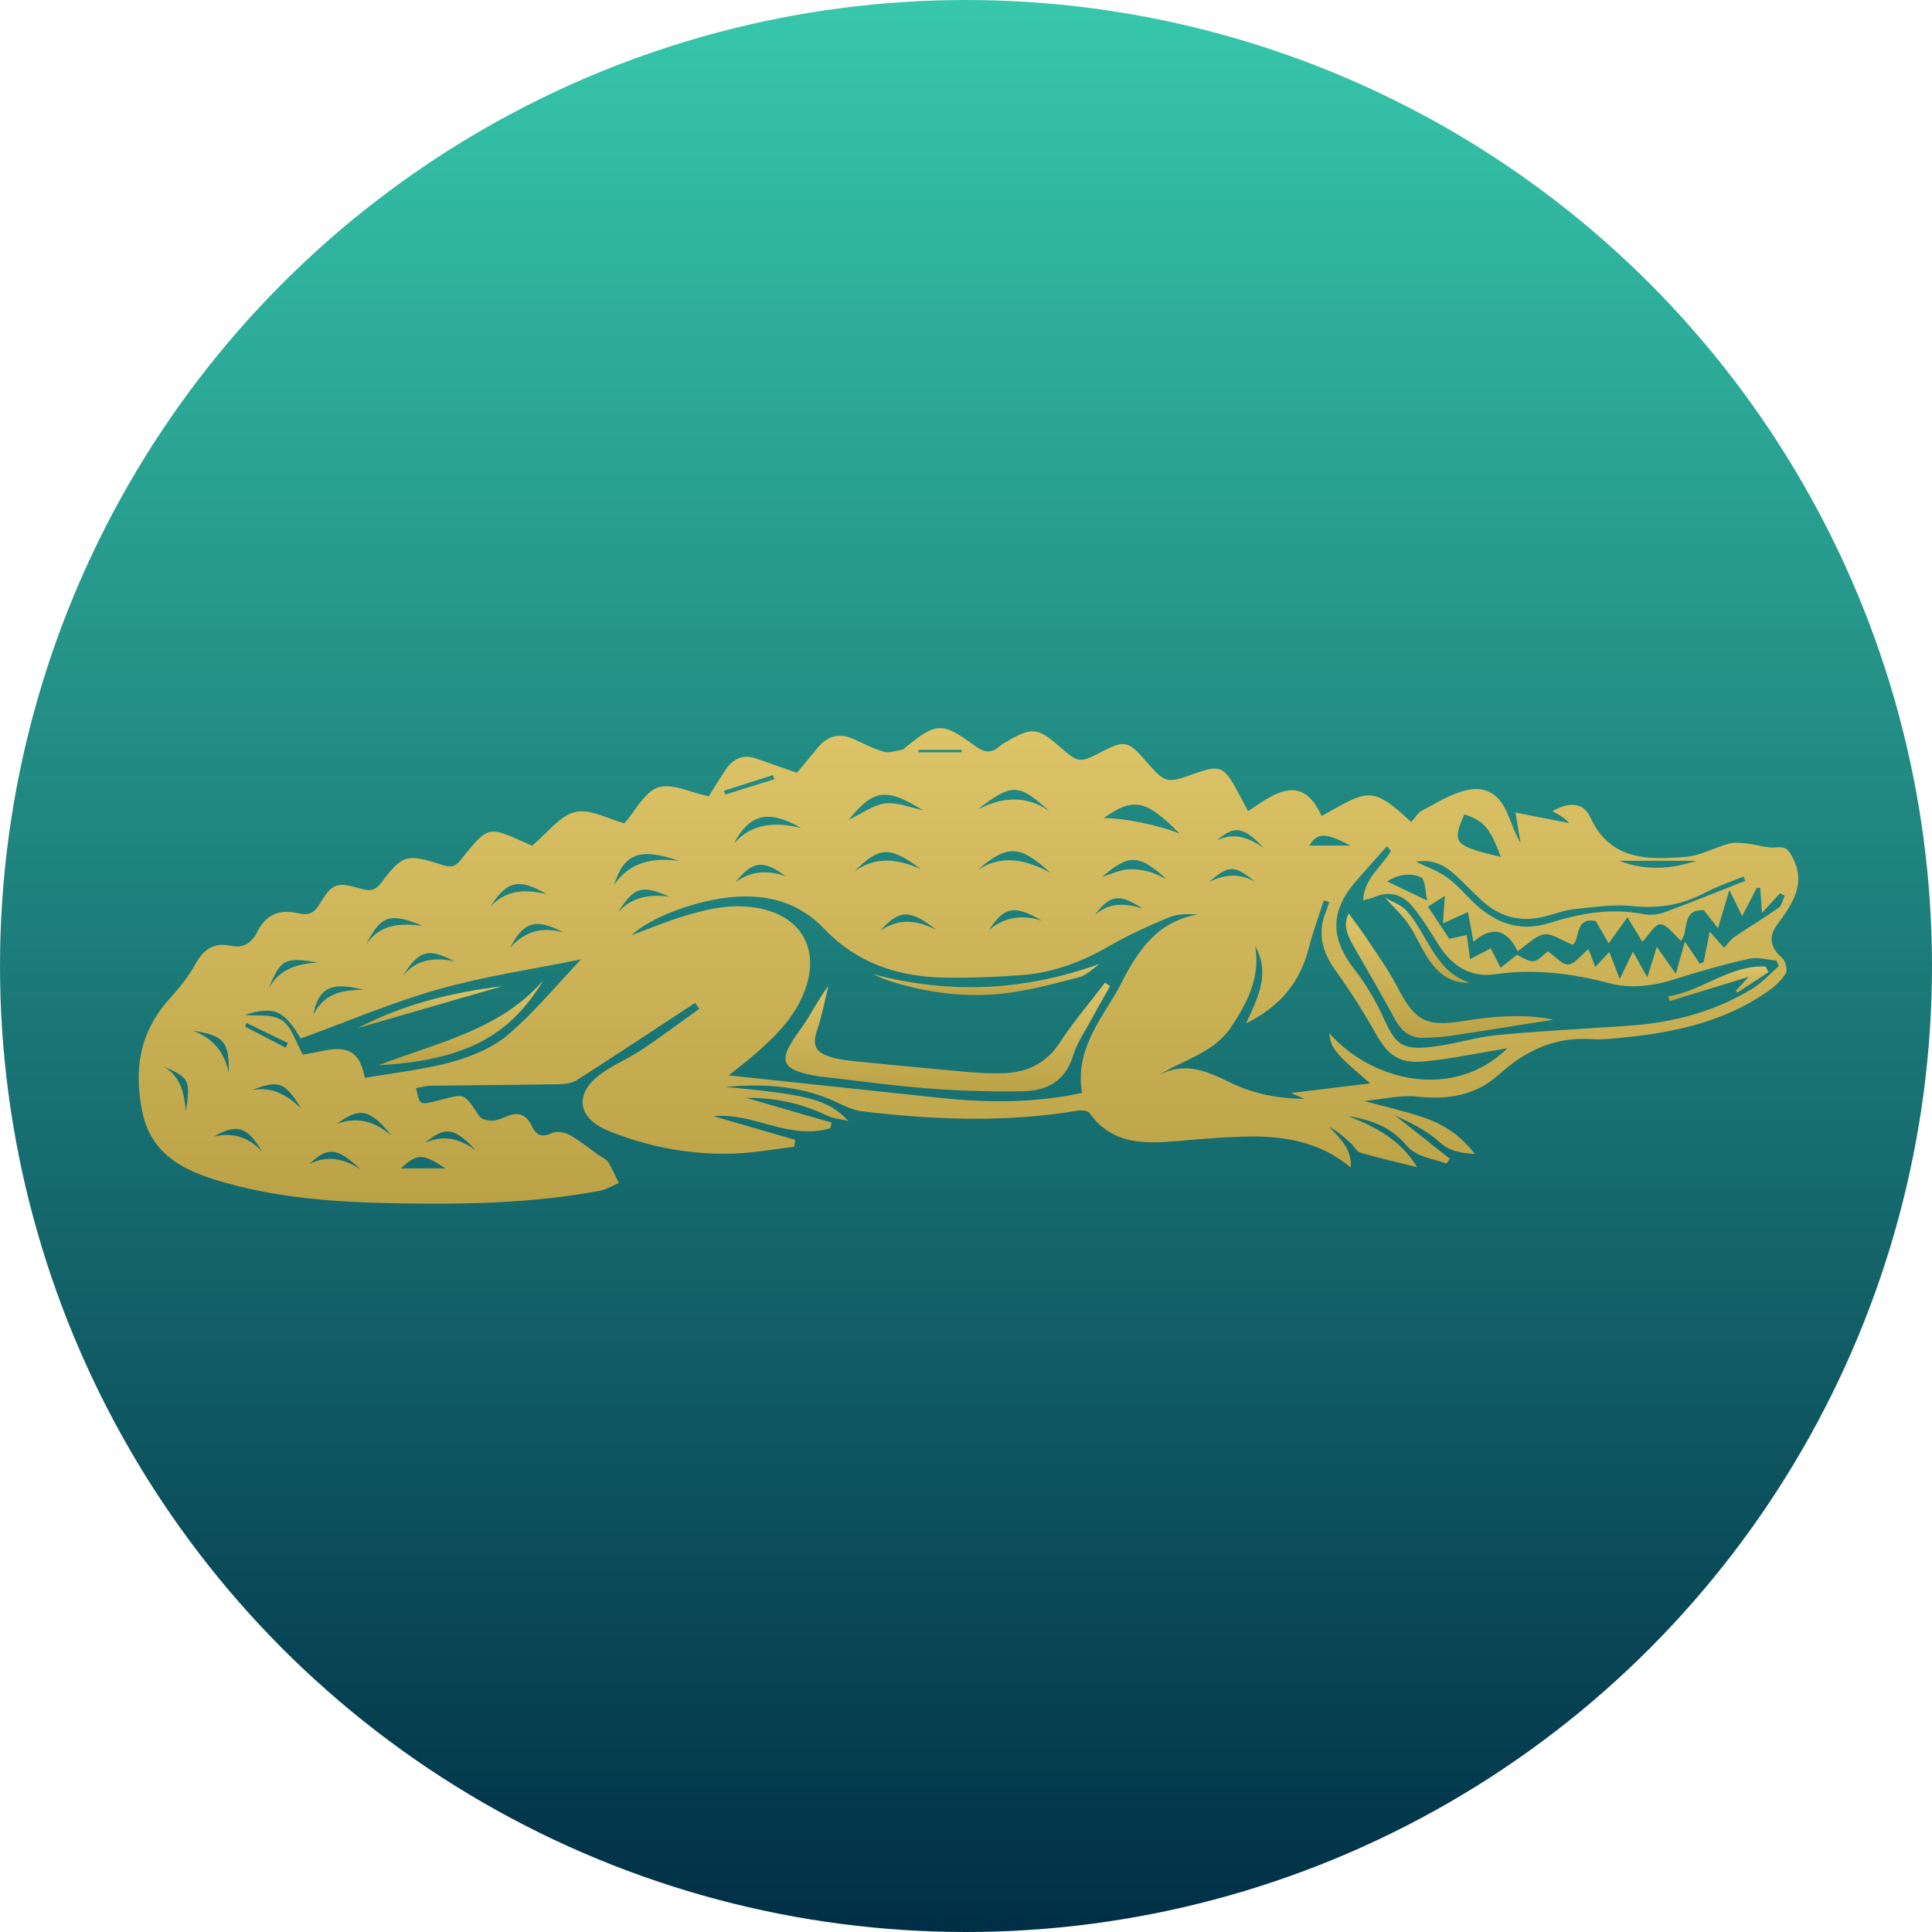 <svg width="390" height="390" viewBox="0 0 390 390" fill="none" xmlns="http://www.w3.org/2000/svg">
<circle cx="195" cy="195" r="195" fill="url(#paint0_linear_373_361)"/>
<g clip-path="url(#clip0_373_361)">
<path d="M146.513 219.416C163.259 220.982 167.163 221.957 171.249 226.268C169.776 225.916 168.181 225.808 166.854 225.162C161.603 222.615 156.08 221.544 150.63 221.622C156.171 223.225 162.028 224.923 167.884 226.615C167.787 226.986 167.696 227.357 167.599 227.727C159.403 230.281 151.964 224.48 144.07 225.336C149.46 226.896 154.989 228.493 160.518 230.095C160.458 230.556 160.403 231.022 160.342 231.483C156.371 231.955 152.406 232.703 148.423 232.852C139.535 233.187 130.932 231.578 122.705 228.218C116.63 225.742 115.86 220.845 121.086 216.946C123.754 214.955 126.931 213.651 129.714 211.791C133.612 209.19 137.353 206.368 141.16 203.641C140.875 203.246 140.596 202.845 140.311 202.451C132.399 207.641 124.518 212.868 116.552 217.98C115.575 218.608 114.181 218.841 112.975 218.859C104.299 219.015 95.623 219.051 86.954 219.17C85.959 219.182 84.977 219.493 83.983 219.661C84.716 223.063 84.765 223.051 87.899 222.292C93.968 220.827 93.295 220.151 96.799 225.371C97.212 225.987 98.582 226.256 99.479 226.209C100.558 226.149 101.625 225.605 102.668 225.21C104.966 224.337 106.433 225.336 107.361 227.297C108.264 229.21 109.355 229.689 111.429 228.714C112.356 228.278 113.981 228.547 114.957 229.091C117.037 230.239 118.892 231.776 120.838 233.157C121.499 233.624 122.372 233.97 122.772 234.598C123.615 235.92 124.215 237.391 124.912 238.802C123.651 239.334 122.438 240.118 121.117 240.363C107.597 242.904 93.907 243.155 80.212 242.91C67.735 242.689 55.312 241.858 43.296 238.102C36.239 235.896 30.443 232.493 28.764 224.582C26.963 216.091 28.127 208.407 34.148 201.709C36.142 199.491 38.082 197.123 39.495 194.533C41.083 191.627 43.193 190.228 46.394 190.892C49.225 191.484 50.808 190.378 51.996 187.998C53.663 184.649 56.452 183.465 60.126 184.344C61.969 184.786 63.261 184.547 64.406 182.658C67.092 178.238 67.898 177.969 72.888 179.411C74.737 179.943 75.774 179.775 76.98 178.173C81.23 172.516 82.103 172.301 89.124 174.549C90.603 175.021 91.64 175.237 92.828 173.784C98.788 166.488 98.26 166.632 106.93 170.513C107.288 170.674 107.682 170.746 107.445 170.674C110.543 168.115 113.017 164.622 116.139 163.911C119.195 163.217 122.905 165.376 126.046 166.201C128.277 163.672 130.077 159.886 132.86 158.954C135.625 158.033 139.378 159.982 143.07 160.748C144.009 159.259 145.186 157.285 146.471 155.39C147.993 153.135 150.024 152.155 152.782 153.159C155.444 154.128 158.129 155.037 160.876 156C162.307 154.277 163.707 152.555 165.138 150.857C167.066 148.567 169.406 147.897 172.225 149.153C174.274 150.062 176.275 151.156 178.409 151.748C179.555 152.065 180.956 151.509 182.241 151.317C182.411 151.293 182.55 151.066 182.708 150.941C189.007 145.798 190.171 145.672 196.749 150.522C198.64 151.915 200.071 152.184 201.811 150.618C202.26 150.217 202.824 149.936 203.351 149.631C208.165 146.791 209.523 146.904 213.639 150.492C217.817 154.134 217.817 154.134 222.606 151.646C226.874 149.428 227.802 149.607 230.961 153.237C235.32 158.242 235.32 158.242 241.364 156.083C246.057 154.409 247.075 154.78 249.434 159.049C250.204 160.449 250.937 161.866 251.944 163.755C257.297 160.126 262.808 155.94 266.785 164.73C276.103 159.54 276.782 158.409 284.888 165.944C285.598 165.155 286.161 164.102 287.047 163.636C289.957 162.105 292.855 160.245 295.995 159.528C300.154 158.583 302.737 160.449 304.362 164.383C305.162 166.315 305.847 168.294 306.938 170.142C306.647 168.378 306.35 166.62 305.92 164.024C309.909 164.808 313.54 165.519 316.766 166.153C316.699 166.087 316.141 165.484 315.493 164.999C314.85 164.521 314.11 164.174 313.377 163.749C316.681 161.836 319.621 161.914 321.028 164.981C325.023 173.7 332.577 173.586 340.216 172.982C343.217 172.749 346.085 171.093 349.068 170.291C350.202 169.986 351.505 170.154 352.718 170.291C354.694 170.507 356.689 171.254 358.604 171.063C360.284 170.895 360.842 171.302 361.624 172.653C364.891 178.352 361.715 182.586 358.592 186.897C356.919 189.211 357.507 191.454 359.72 193.344C360.429 193.953 360.902 195.843 360.472 196.531C359.544 198.008 358.095 199.281 356.616 200.298C348.068 206.176 338.27 208.365 328.115 209.399C325.781 209.639 323.411 209.914 321.082 209.758C313.825 209.286 307.817 212.186 302.749 216.772C297.808 221.245 292.339 222.017 286.022 221.359C282.663 221.006 279.171 221.891 275.382 222.25C279.632 223.41 283.591 224.289 287.404 225.587C291.381 226.944 294.855 229.181 297.723 232.954C294.807 232.733 292.655 232.44 290.551 230.514C288.023 228.2 284.761 226.657 281.608 225.156C285.294 228.074 288.981 230.986 292.667 233.905C292.442 234.234 292.212 234.556 291.988 234.885C289.126 233.797 285.998 233.743 283.657 230.957C280.79 227.542 276.661 225.975 272.193 225.33C277.825 227.482 282.906 230.317 286.064 235.615C282.19 234.646 278.365 233.767 274.594 232.691C273.86 232.481 273.387 231.453 272.745 230.855C271.405 229.605 270.035 228.385 268.337 227.47C270.495 229.796 272.89 231.86 272.672 235.681C266.233 230.293 258.758 229.216 250.961 229.444C246.675 229.569 242.395 229.922 238.127 230.305C231.246 230.915 224.54 231.178 219.908 224.648C219.563 224.163 218.247 224.08 217.453 224.211C202.999 226.627 188.546 226.077 174.093 224.337C172.528 224.152 170.952 223.512 169.527 222.8C162.234 219.2 154.486 218.674 146.513 219.416ZM218.423 220.629C217.21 213.699 220.412 208.299 223.758 202.941C224.613 201.572 225.456 200.184 226.195 198.749C229.584 192.136 233.422 186.024 241.819 184.595C239.782 184.517 237.751 184.44 236.059 185.145C231.943 186.861 227.844 188.703 223.995 190.928C218.526 194.085 212.785 196.321 206.492 196.818C201.217 197.23 195.9 197.428 190.607 197.338C181.289 197.183 172.983 194.426 166.399 187.507C161.44 182.293 155.201 180.481 148.053 181.061C140.796 181.653 131.248 185.127 127.519 188.781C130.981 187.495 134.352 186.072 137.832 185.002C142.912 183.435 148.071 182.263 153.479 183.393C161.422 185.055 165.15 191.059 162.883 198.683C161.106 204.657 156.905 208.891 152.34 212.844C150.563 214.386 148.678 215.81 147.101 217.077C161.385 218.602 175.645 220.145 189.91 221.634C199.271 222.627 208.62 222.686 218.423 220.629ZM280.79 171.726C280.511 171.427 280.232 171.134 279.953 170.835C277.886 173.168 275.8 175.482 273.757 177.838C268.422 183.985 268.513 189.409 273.478 195.771C275.806 198.749 277.758 202.116 279.323 205.554C281.705 210.781 282.948 211.989 288.793 211.355C293.334 210.864 297.759 209.375 302.3 208.939C311.225 208.078 320.197 207.671 329.146 207.031C337.919 206.397 346.237 204.161 353.748 199.569C355.706 198.373 357.295 196.573 359.053 195.048C358.908 194.665 358.762 194.282 358.611 193.9C356.755 193.75 354.803 193.146 353.075 193.535C348.122 194.653 343.211 196.022 338.373 197.577C333.893 199.012 329.407 199.664 324.835 198.468C317.269 196.483 309.691 195.526 301.839 196.662C296.771 197.398 293.036 194.934 290.381 190.7C288.726 188.057 287.095 185.36 285.106 182.963C283.142 180.595 280.475 179.751 277.407 181.103C276.813 181.366 276.146 181.468 275.152 181.743C275.406 177.198 278.995 174.944 280.79 171.726ZM233.937 217.036C239.133 214.213 243.638 216.228 248.227 218.477C252.944 220.785 258.03 221.79 263.311 221.813C262.426 221.431 261.541 221.048 260.589 220.635C265.888 219.99 270.956 219.38 276.607 218.692C269.489 212.652 268.652 211.594 268.325 208.562C276.989 218.363 293.455 222.208 304.307 211.6C298.893 212.491 293.4 213.651 287.847 214.237C282.409 214.811 280.165 213.059 277.583 208.425C275.139 204.047 272.387 199.808 269.471 195.718C266.846 192.04 265.96 188.309 267.64 184.075C267.894 183.429 268.101 182.759 268.331 182.107C267.961 181.994 267.591 181.88 267.222 181.761C266.203 184.948 265.033 188.099 264.208 191.334C262.462 198.163 258.534 203.132 251.543 206.571C254.041 201.195 256.436 196.363 253.374 191.017C254.429 197.254 251.871 202.319 248.518 207.324C244.99 212.605 238.957 213.86 233.937 217.036ZM117.303 193.654C107.615 195.634 97.909 197.045 88.56 199.688C79.121 202.355 70.039 206.248 60.69 209.644C57.301 203.88 55.324 203.037 49.413 204.879C51.626 205.124 54.858 204.621 56.883 205.937C58.901 207.253 59.708 210.38 61.139 212.874C66.092 212.288 72.221 209.023 73.622 217.592C79.781 216.509 85.698 215.905 91.337 214.333C95.344 213.214 99.558 211.45 102.65 208.801C107.906 204.299 112.344 198.875 117.303 193.654ZM312.431 192.028C313.983 193.092 315.371 194.797 316.608 194.689C317.96 194.575 319.167 192.793 320.646 191.573C321.192 192.985 321.604 194.061 322.034 195.179C322.944 194.205 323.786 193.308 324.86 192.16C325.617 194.127 326.212 195.652 326.969 197.619C327.945 195.604 328.691 194.055 329.637 192.094C330.771 194.121 331.613 195.628 332.541 197.296C333.184 195.227 333.729 193.463 334.451 191.113C335.875 193.146 336.936 194.659 338.282 196.573C338.889 194.444 339.361 192.775 340.125 190.073C341.399 191.962 342.278 193.266 343.151 194.563C343.399 194.438 343.654 194.318 343.902 194.193C344.272 192.357 344.648 190.515 345.145 188.063C346.552 189.66 347.449 190.677 348.025 191.328C348.819 190.485 349.395 189.618 350.195 189.074C353.124 187.083 356.185 185.271 359.071 183.22C359.72 182.759 359.878 181.623 360.266 180.792C359.944 180.636 359.623 180.487 359.302 180.331C358.21 181.521 357.113 182.711 355.688 184.266C355.537 182.173 355.428 180.702 355.318 179.237C355.094 179.225 354.87 179.219 354.652 179.207C353.724 180.983 352.802 182.759 351.675 184.918C350.771 183.076 350.135 181.785 349.092 179.65C348.195 182.676 347.552 184.84 346.8 187.376C345.545 185.785 344.618 184.619 343.915 183.722C339.198 183.632 341.053 187.98 339.319 189.911C337.864 188.637 336.603 186.688 335.184 186.568C334.123 186.479 332.856 188.745 331.528 190.12C330.565 188.524 329.625 186.969 328.527 185.151C327.151 187.059 326.066 188.566 324.726 190.425C323.708 188.655 322.926 187.298 322.15 185.952C317.754 184.93 319.003 189.893 317.439 190.7C315.105 189.786 313.243 188.35 311.685 188.619C309.848 188.936 308.266 190.724 306.35 192.028C304.374 187.902 301.494 186.604 297.432 190.102C297.008 187.806 296.674 186 296.322 184.105C294.601 184.894 293.2 185.534 291.272 186.413C291.424 184.236 291.527 182.693 291.66 180.828C290.411 181.641 289.417 182.287 288.259 183.04C289.781 185.325 291.206 187.471 292.57 189.522C293.964 189.217 295.08 188.978 296.086 188.757C296.347 190.641 296.547 192.124 296.753 193.607C298.117 192.901 299.481 192.195 300.924 191.448C301.536 192.656 302.155 193.858 302.913 195.353C304.216 194.324 305.216 193.529 306.217 192.74C309.654 194.563 309.654 194.563 312.431 192.028ZM285.84 173.945C288.023 175.015 290.254 175.793 292.091 177.102C294.049 178.502 295.637 180.409 297.389 182.095C301.712 186.269 306.696 188.219 312.704 186.341C318.894 184.41 325.114 183.22 331.638 184.517C332.977 184.786 334.578 184.679 335.863 184.206C341.386 182.185 346.831 179.967 352.305 177.814C352.184 177.521 352.069 177.234 351.948 176.941C349.383 178.005 346.709 178.872 344.272 180.17C339.616 182.652 334.845 183.465 329.54 182.903C325.793 182.502 321.913 183.094 318.118 183.483C316.111 183.686 314.147 184.356 312.189 184.906C307.12 186.329 302.719 185.175 298.942 181.617C297.171 179.949 295.48 178.203 293.691 176.552C291.509 174.549 289.005 173.389 285.84 173.945ZM295.607 164.383C293.261 169.64 293.679 170.495 299.408 172.091C300.536 172.408 301.682 172.659 302.967 172.982C300.772 167.104 299.542 165.687 295.607 164.383ZM186.285 163.534C178.821 158.954 176.396 159.294 171.316 165.484C174.026 164.204 176.269 162.482 178.688 162.189C181.125 161.896 183.744 163.026 186.285 163.534ZM238.127 168.288C231.318 161.357 228.754 160.903 222.782 165.155C226.401 165.047 233.859 166.5 238.127 168.288ZM197.307 175.637C202.381 172.324 207.225 173.628 212.027 176.163C205.855 170.536 203.351 170.435 197.307 175.637ZM288.089 181.785C287.683 180.08 287.774 177.539 286.84 177.102C284.555 176.026 281.972 176.648 280.056 177.934C282.651 179.177 285.113 180.355 288.089 181.785ZM197.343 163.438C202.211 160.879 207.055 160.443 211.857 163.737C205.837 158.421 204.533 157.746 197.343 163.438ZM161.755 167.164C155.141 163.367 151.364 164.21 148.126 170.291C151.921 166.016 156.687 165.92 161.755 167.164ZM172.437 175.942C176.803 172.719 181.301 173.413 185.866 175.44C179.664 170.758 177.524 170.824 172.437 175.942ZM137.08 173.778C129.259 171.039 125.931 172.265 123.972 178.621C127.173 173.921 131.842 173.09 137.08 173.778ZM222.461 177.013C224.461 176.379 225.856 175.715 227.311 175.542C228.73 175.374 230.245 175.56 231.652 175.888C232.961 176.193 234.18 176.893 235.435 177.419C229.833 172.408 227.978 172.348 222.461 177.013ZM73.876 190.748C76.653 186.443 80.848 186.359 85.25 186.873C78.575 184.069 76.738 184.954 73.876 190.748ZM79.066 229.276C74.628 223.841 72.712 223.434 68.001 226.848C72.227 225.312 75.804 226.424 79.066 229.276ZM38.882 208.066C42.969 209.495 45.321 212.383 46.17 216.545C46.303 210.278 45.175 208.975 38.882 208.066ZM54.282 199.479C56.392 195.604 60.035 194.533 64.152 194.3C57.574 193.128 56.561 193.654 54.282 199.479ZM110.343 180.499C104.772 177.228 102.298 177.754 98.976 183.064C102.177 179.494 106.154 179.488 110.343 180.499ZM50.905 220.049C54.949 219.29 58.028 221.09 60.793 223.757C57.513 218.405 56.258 217.927 50.905 220.049ZM73.264 199.772C66.977 198.145 64.315 199.317 63.248 204.807C65.667 200.19 69.438 199.921 73.264 199.772ZM210.335 185.851C204.691 182.61 202.824 182.963 199.61 187.752C202.842 185.038 206.449 184.601 210.335 185.851ZM81.261 197.069C84.031 193.583 87.693 193.23 91.701 194.025C86.384 191.31 84.613 191.795 81.261 197.069ZM113.684 188.225C108.258 185.289 105.718 186.012 102.989 191.286C105.893 188.004 109.434 187.005 113.684 188.225ZM124.736 184.23C127.537 180.947 131.199 180.505 135.176 181.007C129.489 178.555 128.016 178.998 124.736 184.23ZM188.976 187.699C183.793 183.537 181.483 183.567 177.754 187.824C181.489 185.289 185.218 185.743 188.976 187.699ZM148.435 178.107C151.612 175.721 155.05 175.637 158.639 176.875C153.977 173.514 151.988 173.736 148.435 178.107ZM43.157 229.42C47.019 228.541 50.286 229.533 52.918 232.511C49.935 227.405 47.904 226.771 43.157 229.42ZM96.06 232.248C91.682 227.548 89.961 227.291 85.796 230.687C89.585 228.965 92.907 229.874 96.06 232.248ZM72.767 236.033C68.02 231.608 66.152 231.429 62.466 234.981C66.14 233.091 69.505 233.935 72.767 236.033ZM342.435 173.766C337.324 173.766 332.22 173.766 326.878 173.766C332.141 175.811 337.264 175.476 342.435 173.766ZM89.882 235.848C85.401 232.798 84.11 232.822 80.964 235.848C83.686 235.848 87.099 235.848 89.882 235.848ZM32.892 215.212C36.554 217.257 37.209 220.773 37.524 224.462C38.446 217.897 38.319 217.634 32.892 215.212ZM230.639 183.399C225.947 180.337 224.11 180.571 221.018 184.709C223.934 182.078 227.232 182.329 230.639 183.399ZM255.029 171.128C251.143 166.877 249.088 166.554 245.705 169.628C249.203 167.923 252.156 169.167 255.029 171.128ZM156.305 157.291C156.214 157.016 156.123 156.735 156.032 156.46C152.734 157.512 149.442 158.571 146.144 159.623C146.228 159.88 146.313 160.144 146.404 160.401C149.702 159.366 153 158.332 156.305 157.291ZM253.38 178.023C249.276 174.591 247.966 174.597 244.123 178.011C247.221 176.486 250.294 176.211 253.38 178.023ZM272.623 170.698C267.5 167.983 265.857 168.103 264.293 170.698C266.821 170.698 269.683 170.698 272.623 170.698ZM194.13 151.862C194.13 151.7 194.13 151.539 194.13 151.371C191.214 151.371 188.291 151.371 185.375 151.371C185.381 151.533 185.381 151.694 185.387 151.862C188.303 151.862 191.22 151.862 194.13 151.862ZM49.759 206.499C49.668 206.744 49.577 206.995 49.486 207.241C52.208 208.658 54.93 210.075 57.653 211.492C57.816 211.181 57.974 210.864 58.138 210.553C55.343 209.202 52.548 207.851 49.759 206.499Z" fill="url(#paint1_linear_373_361)"/>
<path d="M224.086 199.054C222.916 201.135 221.715 203.198 220.587 205.303C219.205 207.881 217.465 210.362 216.622 213.107C215.058 218.22 211.324 220.199 206.528 220.289C200.132 220.408 193.705 220.199 187.321 219.715C180.21 219.176 173.135 218.166 166.047 217.365C165.847 217.341 165.641 217.341 165.435 217.305C157.493 216.025 156.814 214.231 161.44 207.988C163.495 205.214 164.974 202.032 167.199 199.048C166.502 201.895 165.999 204.801 165.059 207.564C163.901 210.972 164.374 212.377 167.872 213.424C169.418 213.884 171.067 214.082 172.68 214.243C180.18 214.991 187.679 215.72 195.191 216.378C197.725 216.599 200.29 216.749 202.824 216.635C207.577 216.426 211.299 214.512 214.003 210.368C216.738 206.188 220.011 202.355 223.055 198.367C223.401 198.594 223.746 198.827 224.086 199.054Z" fill="url(#paint2_linear_373_361)"/>
<path d="M176.172 196.638C191.668 200.741 206.801 200.059 221.994 194.569C220.624 195.49 219.369 196.86 217.859 197.254C212.773 198.582 207.644 199.999 202.436 200.573C194.882 201.404 187.364 200.447 180.077 198.181C178.743 197.769 177.47 197.159 176.172 196.638Z" fill="url(#paint3_linear_373_361)"/>
<path d="M313.577 205.83C307.266 206.828 300.142 207.988 293.006 209.065C291.2 209.34 289.357 209.435 287.526 209.507C284.779 209.609 282.972 208.263 281.681 205.901C278.935 200.884 276.091 195.921 273.23 190.97C271.544 188.052 271.314 186.509 272.235 184.374C273.381 185.953 274.727 187.675 275.928 189.493C278.025 192.674 280.275 195.795 282.027 199.156C285.658 206.129 287.786 207.354 295.589 206.075C301.87 205.046 308.145 204.693 313.577 205.83Z" fill="url(#paint4_linear_373_361)"/>
<path d="M356.992 196.238C354.894 197.619 352.797 198.994 350.699 200.376C350.602 200.25 350.505 200.125 350.402 199.993C351.081 199.27 351.76 198.54 353.027 197.183C347.158 198.983 342.108 200.531 337.058 202.08C336.961 201.763 336.864 201.44 336.767 201.123C343.612 200.065 349.147 194.773 356.422 195.102C356.616 195.484 356.804 195.861 356.992 196.238Z" fill="url(#paint5_linear_373_361)"/>
<path d="M296.656 198.355C292.758 198.54 290.242 196.435 288.344 193.583C286.841 191.322 285.816 188.745 284.282 186.515C283.009 184.667 281.299 183.112 279.559 181.187C281.093 182.083 282.894 182.658 283.955 183.86C285.604 185.731 286.834 187.986 288.108 190.156C290.175 193.684 292.406 197.015 296.656 198.355Z" fill="url(#paint6_linear_373_361)"/>
<path d="M76.404 215.038C88.081 210.488 100.849 208.03 109.634 197.936C102.838 209.334 93.495 214.076 76.404 215.038Z" fill="url(#paint7_linear_373_361)"/>
<path d="M101.395 199.078C91.676 201.895 81.958 204.711 72.233 207.522C81.376 202.75 91.234 200.304 101.395 199.078Z" fill="url(#paint8_linear_373_361)"/>
</g>
<defs>
<linearGradient id="paint0_linear_373_361" x1="195" y1="0" x2="195" y2="390" gradientUnits="userSpaceOnUse">
<stop stop-color="#37C7AB"/>
<stop offset="1" stop-color="#002F46"/>
</linearGradient>
<linearGradient id="paint1_linear_373_361" x1="195.495" y1="146.981" x2="195.495" y2="242.984" gradientUnits="userSpaceOnUse">
<stop stop-color="#DEC468"/>
<stop offset="1" stop-color="#BBA247"/>
</linearGradient>
<linearGradient id="paint2_linear_373_361" x1="191.323" y1="198.367" x2="191.323" y2="220.322" gradientUnits="userSpaceOnUse">
<stop stop-color="#DEC468"/>
<stop offset="1" stop-color="#BBA247"/>
</linearGradient>
<linearGradient id="paint3_linear_373_361" x1="199.083" y1="194.569" x2="199.083" y2="200.869" gradientUnits="userSpaceOnUse">
<stop stop-color="#DEC468"/>
<stop offset="1" stop-color="#BBA247"/>
</linearGradient>
<linearGradient id="paint4_linear_373_361" x1="292.639" y1="184.374" x2="292.639" y2="209.513" gradientUnits="userSpaceOnUse">
<stop stop-color="#DEC468"/>
<stop offset="1" stop-color="#BBA247"/>
</linearGradient>
<linearGradient id="paint5_linear_373_361" x1="346.879" y1="195.087" x2="346.879" y2="202.08" gradientUnits="userSpaceOnUse">
<stop stop-color="#DEC468"/>
<stop offset="1" stop-color="#BBA247"/>
</linearGradient>
<linearGradient id="paint6_linear_373_361" x1="288.108" y1="181.187" x2="288.108" y2="198.366" gradientUnits="userSpaceOnUse">
<stop stop-color="#DEC468"/>
<stop offset="1" stop-color="#BBA247"/>
</linearGradient>
<linearGradient id="paint7_linear_373_361" x1="93.019" y1="197.936" x2="93.019" y2="215.038" gradientUnits="userSpaceOnUse">
<stop stop-color="#DEC468"/>
<stop offset="1" stop-color="#BBA247"/>
</linearGradient>
<linearGradient id="paint8_linear_373_361" x1="86.814" y1="199.078" x2="86.814" y2="207.522" gradientUnits="userSpaceOnUse">
<stop stop-color="#DEC468"/>
<stop offset="1" stop-color="#BBA247"/>
</linearGradient>
<clipPath id="clip0_373_361">
<rect width="335" height="96" fill="white" transform="translate(28 147)"/>
</clipPath>
</defs>
</svg>
